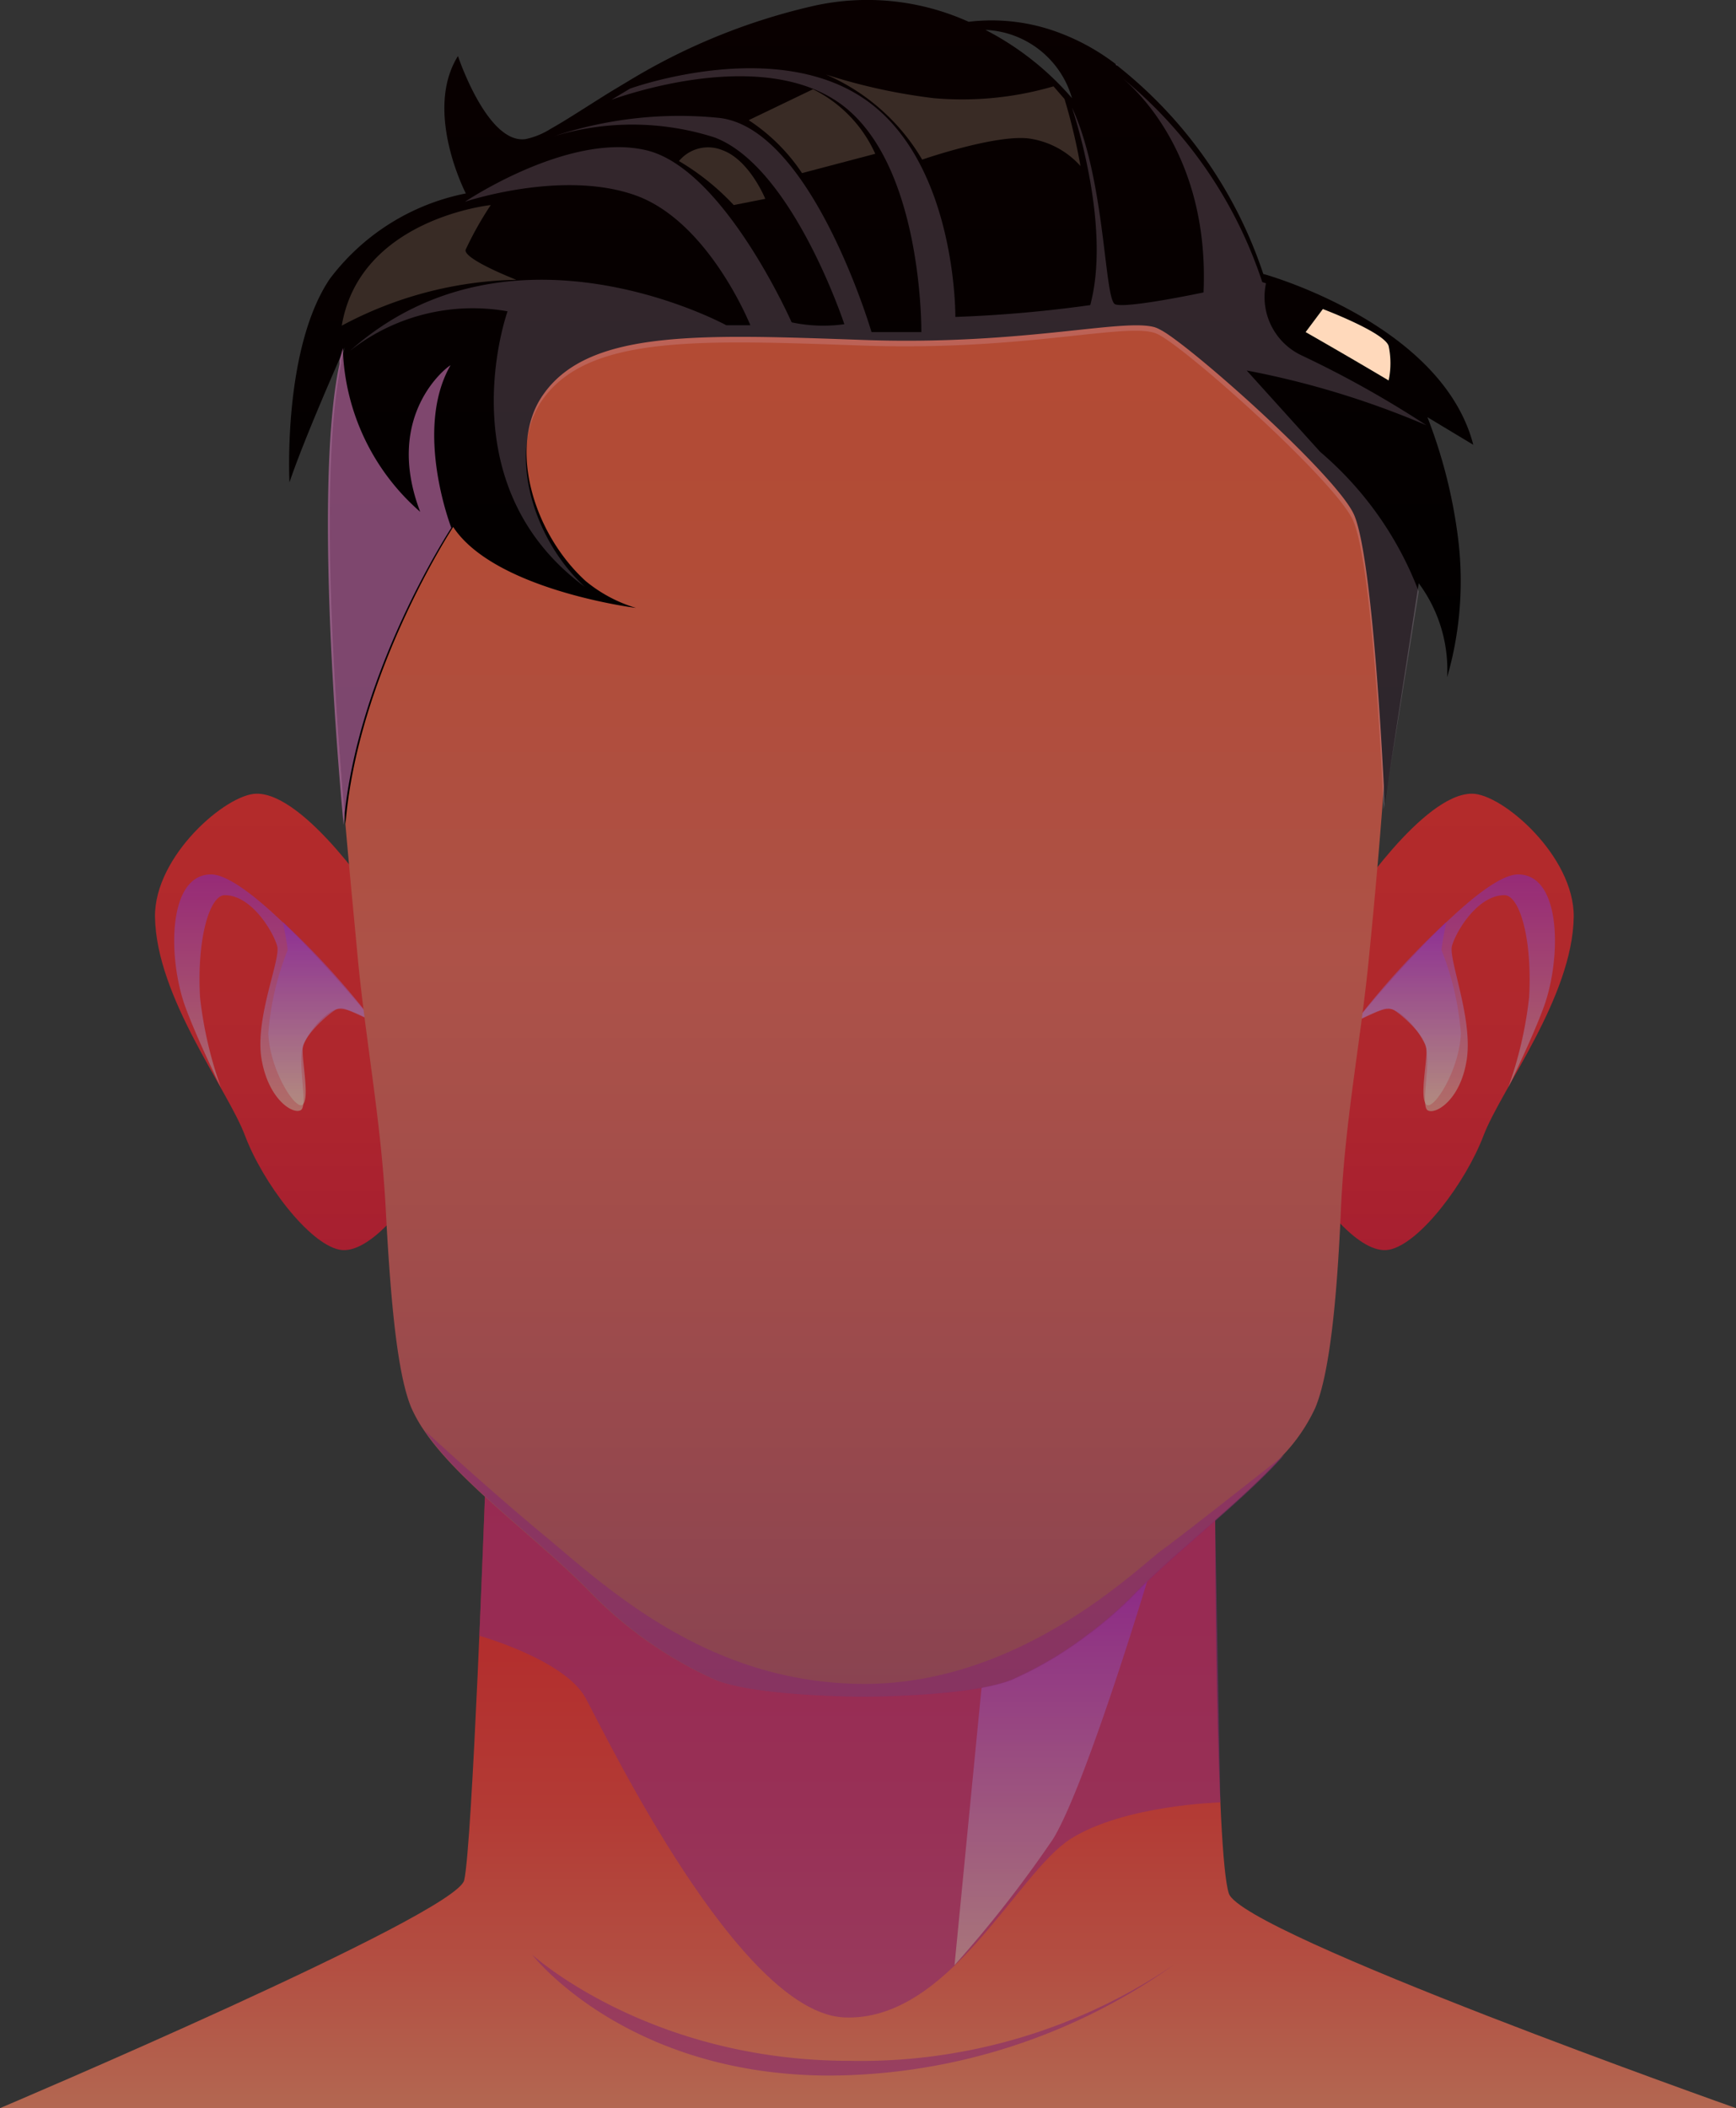 <svg viewBox="0 0 83.66 101.57" xmlns="http://www.w3.org/2000/svg" xmlns:xlink="http://www.w3.org/1999/xlink"><rect x="0" y="0" width="83.66" height="101.57" fill="#333333" stroke="none"/><linearGradient id="a" gradientUnits="userSpaceOnUse" x1="41.83" x2="41.83" y1="101.57" y2="72.11"><stop offset="0" stop-color="#b36751"/><stop offset=".23" stop-color="#b34f42"/><stop offset=".48" stop-color="#b33b35"/><stop offset=".74" stop-color="#b32f2e"/><stop offset="1" stop-color="#b32b2b"/></linearGradient><linearGradient id="b" gradientUnits="userSpaceOnUse" x1="50.66" x2="50.66" y1="94.68" y2="75.98"><stop offset="0" stop-color="#b39e8f"/><stop offset=".99" stop-color="#852ba8"/></linearGradient><linearGradient id="c" gradientUnits="userSpaceOnUse" x1="69.7" x2="69.7" y1="60.23" y2="38.24"><stop offset="0" stop-color="#a71f30"/><stop offset=".42" stop-color="#af272d"/><stop offset="1" stop-color="#b32b2b"/></linearGradient><linearGradient id="d" x1="70.13" x2="70.13" xlink:href="#b" y1="53.54" y2="42.13"/><linearGradient id="e" x1="67.86" x2="67.86" xlink:href="#b" y1="53.25" y2="44.41"/><linearGradient id="f" gradientTransform="matrix(-1 0 0 1 -142.33 0)" x1="-155.94" x2="-155.94" xlink:href="#c" y1="60.23" y2="38.24"/><linearGradient id="g" gradientTransform="matrix(-1 0 0 1 -142.33 0)" x1="-155.5" x2="-155.5" xlink:href="#b" y1="53.54" y2="42.13"/><linearGradient id="h" gradientTransform="matrix(-1 0 0 1 -142.33 0)" x1="-157.77" x2="-157.77" xlink:href="#b" y1="53.25" y2="44.41"/><linearGradient id="i" gradientUnits="userSpaceOnUse" x1="41.54" x2="41.54" y1="81.76" y2="11.58"><stop offset="0" stop-color="#894351"/><stop offset=".28" stop-color="#9f4c4b"/><stop offset=".51" stop-color="#ad5248"/><stop offset=".57" stop-color="#ae5043"/><stop offset=".78" stop-color="#b24c37"/><stop offset="1" stop-color="#b34a33"/></linearGradient><linearGradient id="j" gradientUnits="userSpaceOnUse" x1="42.41" x2="42.41" y1="39.74"><stop offset="0"/><stop offset="1" stop-color="#090000"/></linearGradient><linearGradient id="k" gradientUnits="userSpaceOnUse" x1="53.76" x2="53.85" y1="3.12" y2="3.12"><stop offset="0" stop-color="#ffeadb"/><stop offset=".99" stop-color="#d177f4"/></linearGradient><path d="m23.37 72.11s-.61 16.82-1 18.48-22.37 10.98-22.37 10.98h83.66s-23.8-8.41-24.44-10.34-.66-18-.66-18z" fill="url(#a)"/><path d="m23.1 78.81s4.12 1.16 5.12 3 7.41 15.18 12.47 15.39 8.31-6.96 10.9-8.6 7.22-1.76 7.22-1.76l-.25-13.57-35.19-1.16z" fill="#852b6c" opacity=".6"/><path d="m47.3 81.33-1.3 13.35a57.66 57.66 0 0 0 4.75-6.08c1.59-2.6 4.59-12.6 4.59-12.6z" fill="url(#b)" opacity=".6"/><path d="m25.64 94.17s5.6 5.12 15.31 5.12a26.89 26.89 0 0 0 15.6-4.61 28.86 28.86 0 0 1 -16.55 5.32c-9.86 0-14.36-5.83-14.36-5.83z" fill="#852b6c" opacity=".6"/><path d="m65.07 43.56s3.5-5.33 5.87-5.32c1.45 0 4.93 3 4.9 5.94-.06 3.87-3.49 8.28-4.35 10.54s-3.07 5.2-4.54 5.49-3.39-2.5-3.39-2.5.72-10.64 1.51-14.15z" fill="url(#c)"/><path d="m65.32 49.23s5.75-7.1 7.84-7.1 2.09 4 1.25 6.35c-.58 1.59-1.72 3.9-1.72 3.9a19.12 19.12 0 0 0 1-4.33c.16-2.85-.47-4.92-1.19-4.92-1.32 0-2.37 1.82-2.53 2.46s1 3.46.72 5.42-1.49 2.7-1.88 2.49.21-2.42-.15-3.21-1.39-1.92-2-1.67-1.34.61-1.34.61z" fill="url(#d)" opacity=".6"/><path d="m65.32 49.23s1.42-.84 1.85-.57 1.53 1.25 1.57 1.87-.34 2.38 0 2.69 1.6-1.68 1.66-3.44a13.55 13.55 0 0 0 -.93-4c0-.24.23-1.36.23-1.36a38.84 38.84 0 0 0 -4.38 4.81z" fill="url(#e)" opacity=".6"/><path d="m18.24 43.56s-3.5-5.33-5.87-5.32c-1.45 0-4.94 3-4.9 5.94.06 3.87 3.49 8.28 4.34 10.54s3.08 5.2 4.55 5.49 3.39-2.5 3.39-2.5-.75-10.64-1.51-14.15z" fill="url(#f)"/><path d="m18 49.23s-5.74-7.1-7.83-7.1-2.09 4-1.25 6.35c.58 1.59 1.72 3.9 1.72 3.9a19.12 19.12 0 0 1 -1-4.33c-.16-2.85.47-4.92 1.19-4.92 1.32 0 2.36 1.82 2.53 2.46s-1.08 3.46-.76 5.41 1.5 2.7 1.89 2.49-.21-2.42.15-3.21 1.39-1.92 2-1.67 1.36.62 1.36.62z" fill="url(#g)" opacity=".6"/><path d="m18 49.23s-1.41-.84-1.84-.57-1.53 1.25-1.57 1.87.34 2.38 0 2.69-1.6-1.68-1.66-3.44a13.55 13.55 0 0 1 .93-4c0-.24-.23-1.36-.23-1.36a38.2 38.2 0 0 1 4.37 4.81z" fill="url(#h)" opacity=".6"/><path d="m66 45.84c-.39 4.18-1.19 8.08-1.38 12.45s-.55 7.92-1.24 9.55a8.47 8.47 0 0 1 -1.53 2.25c-1.94 2.18-5 4.48-7.12 6.63a18.39 18.39 0 0 1 -2.39 2.08 17.92 17.92 0 0 1 -3.59 2.12c-2 .82-7.16.82-7.16.82s-5.17 0-7.16-.82a19.58 19.58 0 0 1 -6-4.21c-2.47-2.54-6.32-5.28-8-7.8a6.71 6.71 0 0 1 -.61-1.09c-.68-1.63-1-5.18-1.23-9.55s-1-8.27-1.38-12.45-2-19.52-.78-22.85 17-11.41 25.2-11.41c10.17 0 24.63 10.42 25 11.41 1.23 3.35-.21 18.69-.63 22.87z" fill="url(#i)"/><path d="m61.89 70.1c-1.94 2.18-5 4.48-7.12 6.63a18.39 18.39 0 0 1 -2.39 2.08 17.92 17.92 0 0 1 -3.59 2.12c-2 .82-7.16.82-7.16.82s-5.17 0-7.16-.82a19.58 19.58 0 0 1 -6-4.21c-2.47-2.54-6.32-5.28-8-7.8 0 0 2.8 2.6 5.76 5.06s7.88 7.15 15.44 7.15 13.16-5.6 14.33-6.45 5.73-4.46 5.89-4.58z" fill="#852b6c" opacity=".6"/><path d="m68.79 20.1 2.21 1.33c-1.39-5.37-8.72-7.81-9.94-8.18l-.18-.05a21.32 21.32 0 0 0 -6.88-9.91l-.16-.13a.23.23 0 0 1 -.07-.07 10.5 10.5 0 0 0 -2.59-1.46 9.22 9.22 0 0 0 -4.5-.58 11.86 11.86 0 0 0 -7.5-.76 30 30 0 0 0 -8.82 3.57l-.9.54c-1.18.73-2.14 1.37-2.91 1.8a3.73 3.73 0 0 1 -1.21.5c-1.85.28-3.27-4-3.27-4-1.67 2.67.38 6.62.38 6.62a10.83 10.83 0 0 0 -6.56 4.12c-2.28 3.39-1.94 9.8-1.94 9.8.73-2.17 2.55-6.26 2.66-6.51l-.16.61v.16c-1.36 6.35.2 22.2.2 22.2.59-7.28 5.19-14.31 5.19-14.31 1.94 2.95 8.4 3.85 8.81 3.9a6.92 6.92 0 0 1 -2.42-1.29c-2.6-2.36-3.79-6.64-2-9.06 2.22-3.06 7.51-2.84 15.41-2.56s12.85-1.17 14.18-.55 8.41 6.9 9.4 8.9 1.51 14 1.51 14l1.64-10.63a7 7 0 0 1 1.37 4.53 16.7 16.7 0 0 0 .51-6.82 24.4 24.4 0 0 0 -1.46-5.71zm-21.3-18.66a4.54 4.54 0 0 1 4.17 3.29 13.94 13.94 0 0 0 -4.17-3.29z" fill="url(#j)"/><path d="m53.85 3.16-.09-.07a.23.23 0 0 0 .09.07z" fill="url(#k)"/><path d="m68.37 28.5-1.69 10.5s-.5-12-1.51-14-8.06-8.29-9.4-8.91-6.28.84-14.18.56-13.19-.5-15.41 2.56c-1.76 2.42-.57 6.7 2 9.06-6.71-4.95-3.72-13.27-3.72-13.27a9.56 9.56 0 0 0 -7.59 1.9c7.76-6.9 18.13-1.23 18.13-1.23h1.16s-2-5-5.54-6.26-8.21.31-8.21.31 5-3.37 8.74-2.48 7 8.29 7 8.29a7.28 7.28 0 0 0 2.54.09s-2.5-7.59-6.26-9a13 13 0 0 0 -7.72-.06 19.1 19.1 0 0 1 7.94-.88c4.46.49 7.35 10.32 7.35 10.32h2.4s.09-7.85-3.7-10.85-10.7-.53-11.24-.34l.9-.54c.26-.09 7.13-2.51 11.44.6s4.24 10.4 4.24 10.4a62.68 62.68 0 0 0 6.5-.57c1-3.72-.71-9-.88-9.52 1.62 3.47 1.55 9.26 2.08 9.48s4.26-.57 4.26-.57c.28-6.36-3-9.59-4-10.4a21.34 21.34 0 0 1 6.83 9.9l.18.06a3.11 3.11 0 0 0 1.73 3.48 49.67 49.67 0 0 1 6 3.36 42 42 0 0 0 -8.66-2.64l3.54 3.92a16.57 16.57 0 0 1 4.75 6.73z" fill="#e5bedc" opacity=".2"/><path d="m21.75 25.43s-4.6 7-5.19 14.31c0 0-1.56-15.85-.2-22.2v-.16l.16-.61a10.86 10.86 0 0 0 3.73 7.89c-1.78-4.67 1.31-7 1.46-7.06-1.79 3.12.04 7.83.04 7.83z" fill="#d177b8" opacity=".6"/><g fill="#ffd9bb"><path d="m39.8 3.59a27.77 27.77 0 0 0 5.2 1.14 15.68 15.68 0 0 0 5.77-.57l.53.61a27.88 27.88 0 0 1 .77 3.23 4.1 4.1 0 0 0 -2.37-1.31c-1.56-.28-5.26 1-5.26 1a9.94 9.94 0 0 0 -4.64-4.1z" opacity=".2"/><path d="m36.08 5.79a9 9 0 0 1 2.57 2.55l3.53-.93a6.4 6.4 0 0 0 -3-3.11z" opacity=".2"/><path d="m32.72 7.76a11.86 11.86 0 0 1 2.64 2.12l1.52-.3s-.76-1.88-2.08-2.35a1.82 1.82 0 0 0 -2.08.53z" opacity=".2"/><path d="m62.92 16s2 1.14 4 2.33a4 4 0 0 0 0-1.66c-.2-.66-3.17-1.78-3.17-1.78z"/><path d="m16.47 15.69a18.56 18.56 0 0 1 8.41-2.21s-2.57-1-2.44-1.45a16.28 16.28 0 0 1 1.21-2.15s-6.31.65-7.18 5.81z" opacity=".2"/></g></svg>